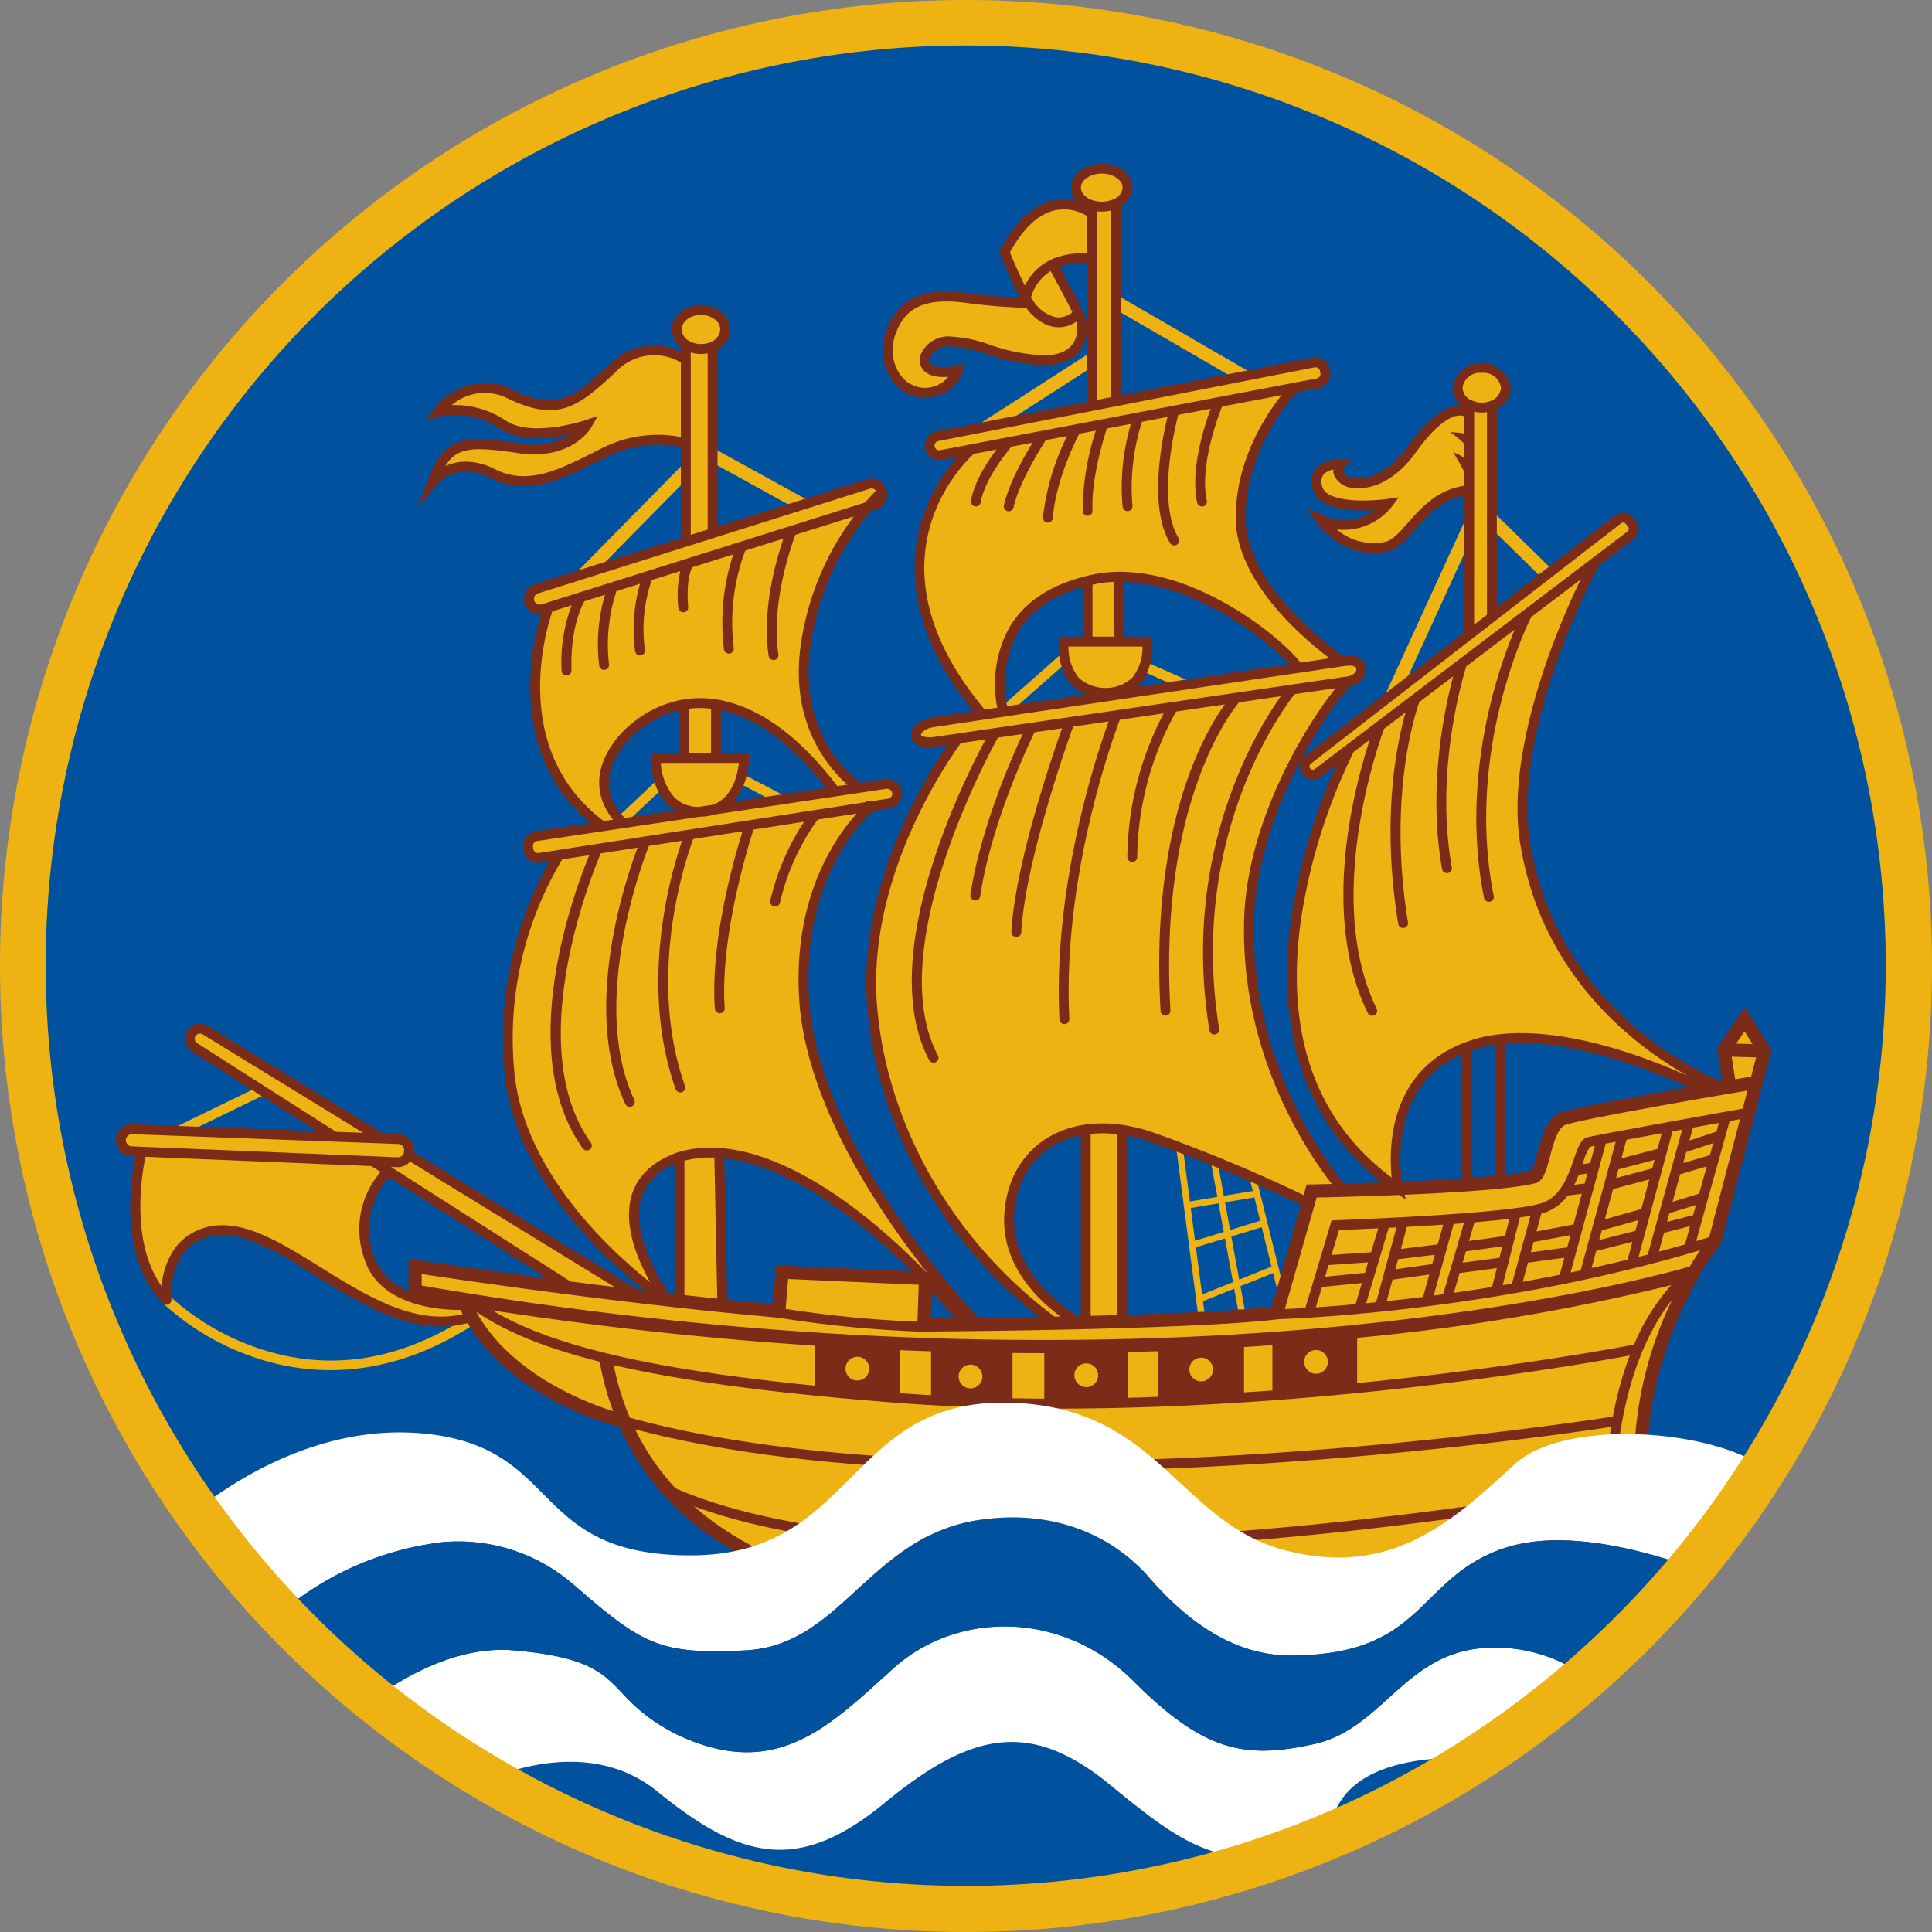 <svg id="Layer_1" data-name="Layer 1" xmlns="http://www.w3.org/2000/svg" viewBox="0 0 256 256"><rect x="0" y="0" width="256" height="256" fill="#808080" stroke="none"/><defs><style>.cls-1{fill:#00529f}.cls-2{fill:#eeb212}.cls-4{fill:#fff}</style></defs><path class="cls-1" d="M252.945 128a125.069 125.069 0 0 1-76.64 115.26q-3.941 1.663-8.018 3.047A124.965 124.965 0 1 1 252.945 128Z"/><path class="cls-2" d="M21.094 151.775a.655.655 0 0 1-.287-1.243l14.844-7.222a.655.655 0 0 1 .573 1.177L21.38 151.71a.653.653 0 0 1-.286.066ZM43.779 181.55a31.147 31.147 0 0 1-10.236-1.746 33.81 33.81 0 0 1-11.947-7.114.655.655 0 0 1 .926-.925 33.136 33.136 0 0 0 11.502 6.82c9.447 3.269 18.962 1.813 28.281-4.328a.655.655 0 0 1 .72 1.094c-7.074 4.66-13.65 6.199-19.246 6.199ZM159.259 175.135a.437.437 0 0 1-.432-.38l-2.974-22.692a.436.436 0 0 1 .865-.113l2.974 22.692a.436.436 0 0 1-.376.489.445.445 0 0 1-.057.004ZM164.644 174.807a.436.436 0 0 1-.429-.358l-3.777-20.561a.436.436 0 1 1 .858-.158l3.778 20.562a.436.436 0 0 1-.35.508.412.412 0 0 1-.08.007ZM169.864 172.041a.437.437 0 0 1-.423-.331l-3.865-15.616a.436.436 0 1 1 .848-.21l3.864 15.616a.436.436 0 0 1-.319.528.448.448 0 0 1-.105.013Z"/><path class="cls-2" d="M157.294 160.142a.436.436 0 0 1-.071-.867l9.244-1.539a.436.436 0 1 1 .143.861l-9.244 1.539a.422.422 0 0 1-.072.006ZM157.984 165.403a.436.436 0 0 1-.128-.854l9.518-2.908a.436.436 0 1 1 .255.834l-9.518 2.908a.428.428 0 0 1-.127.02ZM158.925 172.58a.436.436 0 0 1-.163-.84l10.071-4.048a.436.436 0 0 1 .326.81l-10.071 4.048a.438.438 0 0 1-.163.03ZM82.267 109.429a.655.655 0 0 1-.449-1.132l5.23-4.916a.655.655 0 1 1 .896.954l-5.229 4.916a.652.652 0 0 1-.448.178ZM103.49 106.603a.652.652 0 0 1-.304-.075l-5.328-2.799a.655.655 0 0 1 .61-1.159l5.327 2.798a.655.655 0 0 1-.305 1.235ZM77.478 76.866a.873.873 0 0 1-.622-1.486L90.25 61.774A.873.873 0 1 1 91.494 63L78.101 76.605a.87.87 0 0 1-.623.26ZM106.344 67.756a.868.868 0 0 1-.42-.109l-11.923-6.563a.873.873 0 0 1 .842-1.529l11.923 6.563a.873.873 0 0 1-.422 1.638ZM130.887 57.368a.873.873 0 0 1-.473-1.607l13.8-8.879a.873.873 0 0 1 .944 1.469l-13.8 8.879a.868.868 0 0 1-.471.138ZM164.82 50.72a.869.869 0 0 1-.437-.117l-16.978-9.839a.873.873 0 1 1 .875-1.51l16.979 9.838a.873.873 0 0 1-.439 1.629ZM132.937 94.967a.655.655 0 0 1-.434-1.145l8.117-7.172a.655.655 0 1 1 .867.981l-8.117 7.172a.652.652 0 0 1-.433.164ZM157.049 91.382a.652.652 0 0 1-.265-.057l-5.433-2.405a.655.655 0 0 1 .53-1.197l5.433 2.405a.655.655 0 0 1-.265 1.253ZM184.556 92.823a.873.873 0 0 1-.793-1.236l10.115-22.094a.873.873 0 1 1 1.587.727L185.35 92.314a.873.873 0 0 1-.794.51ZM205.04 76.948a.87.87 0 0 1-.611-.25l-7.357-7.21a.873.873 0 0 1 1.222-1.246l7.357 7.21a.873.873 0 0 1-.611 1.496ZM228.433 144.153l-2.2.38s-15.587-8.188-27.52-6.83a19.446 19.446 0 0 0-2.658.484q-.956.262-1.807.59c-12.069 4.63-8.974 18.69-8.974 18.69-27.097-18.56-6.81-57.524-6.42-58.261l.004-.01 32.522-24.708c-4.068 7.333-11.702 25.599-9.131 38.1 4.251 23.635 26.184 31.565 26.184 31.565Z"/><path class="cls-2" d="m233.819 139.265-1.087 4.16-5.473 20.946a35.917 35.917 0 0 0-2.807 4.195l-.004.004a50.258 50.258 0 0 0-6.556 32.714s-114.05 34.752-135.015-12.553c-2.719-.834-16.948-5.653-21.575-16.595a542.524 542.524 0 0 1-6.302-1.06v-3.274s24.874 3.876 48.204 5.927l.428-5.164 19.008.843-.218 6.159s34.66-.158 46.777-1.62l4.6-16.132s24.163-.436 29.492-1.899c1.314-.58 1.314-6.713 3.793-7.664 1.873-.716 15.53-3.1 22.112-4.23l-.764-4.905 2.763-4.068ZM216.05 70.94l-4.67 3.548-32.522 24.709-.004.008-4.239 3.217a1.094 1.094 0 0 1-1.33-1.737l21.387-16.573 3.011-2.335L214.4 68.822a1.09 1.09 0 0 1 1.51.166l.319.38a1.098 1.098 0 0 1-.179 1.571Z"/><path class="cls-2" d="M197.683 53.76v28.017l-3.011 2.335V53.62a3.708 3.708 0 0 0 1.667.389 3.646 3.646 0 0 0 1.344-.249Z"/><path class="cls-2" d="M199.538 51.38a2.638 2.638 0 0 1-1.855 2.38 3.646 3.646 0 0 1-1.344.248 3.708 3.708 0 0 1-1.668-.388 2.56 2.56 0 0 1-1.532-2.24 3.26 3.26 0 0 1 6.4 0ZM194.672 54.816v10.126c-6.12.567-7.905 6.665-10.921 7.481-5.535 1.196-8.743-3.557-8.743-3.557a7.34 7.34 0 0 0 8.87-2.1s-8.429 1.192-9.31-2.138c-.882-3.335 3.146-3.147 3.146-3.147-2.016 2.265 4.243 5.229 9.433-2.012 5.093-7.106 7.525-4.653 7.525-4.653ZM148.72 149.714v25.53h-4.854v-25.578a16.65 16.65 0 0 1 4.854.048ZM180.377 88.708c-.026 1.292-1.69 1.567-1.69 1.567l-7.49 1.095-7.358 1.079-8.402 1.231-7.53 1.104-6.197.908-5.072.742-4.828.707-4.849.712-3.147.458c-3.513.371-2.846-2.174-.336-2.575.454-.074 2.986-.459 6.73-1.017l.69-.1 2.038-.306c11.283-1.684 29.724-4.417 39.091-5.81 3.396-.501 5.596-.828 5.836-.868 1.654-.258 2.531.126 2.514 1.073Z"/><path class="cls-2" d="M165.559 120.693a54.594 54.594 0 0 0 12.457 37.022l-4.217.1-.445 1.562a207.253 207.253 0 0 0-20.794-8.712 21.44 21.44 0 0 0-3.84-.951 16.65 16.65 0 0 0-4.854-.048c-5.757.83-9.747 4.967-10.135 11.27-.563 9.148 9.384 14.4 9.384 14.4h-3.295c-11.623-8.499-22.767-23.357-24.264-42.095s11.405-35.389 11.405-35.389l4.85-.711 4.827-.707 5.072-.742 6.198-.908 7.529-1.104 8.402-1.231 7.36-1.078 7.49-1.096c-2.371 2.213-12.2 15.853-13.13 30.418ZM50.596 150.849l-6.272-.231-18.55-11.842a1.343 1.343 0 0 1-.62-1.135 1.309 1.309 0 0 1 .213-.724 1.346 1.346 0 0 1 1.834-.42ZM84.767 171.813l-8.974-1.104-24.329-15.53-2.056-1.314 3.26.135a1.465 1.465 0 0 0 1.446-.99Z"/><path class="cls-2" d="m54.197 152.538-.014.144a1.612 1.612 0 0 1-.07.328 1.465 1.465 0 0 1-1.444.99l-3.26-.135-30.654-1.262-1.327-.057a1.46 1.46 0 0 1 .057-2.92h.056l26.782.991 6.273.232 2.2.083a1.466 1.466 0 0 1 1.4 1.606Z"/><path class="cls-2" d="M62.485 174.493c-12.295 3.915-24.224-12.073-33.49-11.48-7.748.708-6.936 9.214-6.936 9.214-6.608-6.826-3.304-19.624-3.304-19.624l30.653 1.262 2.056 1.314s-4.696 3.99-2.636 11.195 12.841 6.526 12.841 6.526ZM117.77 106.472l-2.336.363-.004.004-7.434 1.157-8.65 1.344-7.962 1.24-5.87.917-6.369.99-5.036.786-2.597.402a1.316 1.316 0 0 1-1.506-1.13l-.035-.276a1.318 1.318 0 0 1 1.108-1.47l8.752-1.31 2.767-.415 10.07-1.506a6.053 6.053 0 0 0 1.885-.283h.009l16.097-2.41 3.204-.48 3.509-.523a1.472 1.472 0 0 1 .196-.013 1.315 1.315 0 0 1 .201 2.614Z"/><path class="cls-2" d="M129.632 175.518h-1.501q-2.783-3.306-5.49-6.106l-.005-.004c-10.48-10.855-19.99-16.132-27.337-16.647a14.303 14.303 0 0 0-5.264.545c-12.44 4.356-1.837 18.633-1.623 18.926 0 0-.293-.03-.297-.035-.371-.253-18.943-12.985-20.602-29.995a46.032 46.032 0 0 1 6.595-28.93l5.037-.785 6.369-.991 5.87-.917 7.962-1.24 8.65-1.344 7.434-1.157c-.297.245-10.598 8.813-8.739 27.193 2.37 20.182 22.247 40.77 22.924 41.47Z"/><path class="cls-2" d="m95.714 173.018-5.678-.603v-19.109a14.303 14.303 0 0 1 5.263-.545ZM174.598 50.787l-3.055.58-.005.005-10.078 1.916v.005l-5.866 1.117-4.775.908-4.657.886-3.588.685-4.395.838-4.513.86-4.933.939-.004.004-4.042.768a1.434 1.434 0 0 1-.235.022 1.27 1.27 0 0 1-.25-2.514l20.484-4.016 3.156-.616 26.215-5.137a1.268 1.268 0 0 1 1.48.965l.06.257a1.272 1.272 0 0 1-.999 1.528Z"/><path class="cls-2" d="M177.863 87.634c-.24.04-2.44.367-5.836.869-1.86-2.759-12.823-12.195-23.81-12.077a16.882 16.882 0 0 0-2.475.192q-.85.15-1.636.34v.004c-14.976 3.632-11.17 17.35-11.17 17.35l-2.038.306-.69.1c-17.734-20.934-1.803-34.91-1.48-35.189l.004-.004 4.933-.939 4.513-.86 4.395-.838 3.588-.685 4.657-.886 4.775-.908 5.866-1.117v-.005l10.078-1.916c-.218.223-7.145 7.368-7.145 17.219.001 10.01 13.47 19.044 13.47 19.044Z"/><path class="cls-2" d="M140.946 85.014h11.073s.683 6.806-5.537 6.806-5.536-6.806-5.536-6.806Z"/><path class="cls-2" d="M148.218 76.421V85.015h-4.112v-8.052M149.405 24.86a2.451 2.451 0 0 1-1.563 2.117 4.276 4.276 0 0 1-1.855.406 4.46 4.46 0 0 1-1.3-.192 2.648 2.648 0 0 1-2.113-2.33c0-1.389 1.528-2.519 3.413-2.519 1.89 0 3.418 1.13 3.418 2.518Z"/><path class="cls-2" d="M147.842 26.977v26.198l-3.156.615V27.191a4.46 4.46 0 0 0 1.301.192 4.276 4.276 0 0 0 1.855-.406ZM144.686 28.265v6.01a9.72 9.72 0 0 0-5.211.764 6.557 6.557 0 0 0-3.553 4.452 57.457 57.457 0 0 1-2.82-6.098c5.304-9.99 11.584-5.128 11.584-5.128Z"/><path class="cls-2" d="M142.91 41.538c-2.309 2.235-4.976 1.009-6.59-1.396a8.057 8.057 0 0 1-.398-.65 6.557 6.557 0 0 1 3.553-4.453s2.291 4.151 3.435 6.5Z"/><path class="cls-2" d="M138.41 47.74c-4.976.048-9.458-2.688-12.863-2.505-3.405.18-5.111 5.15 1.388 3.85a4.8 4.8 0 0 1-4.408 2.96c-3.3 0-6.032-3.763-4.417-8.154 1.61-4.395 5.346-5.032 10.021-4.4a70.376 70.376 0 0 0 8.188.65c1.615 2.405 4.282 3.632 6.591 1.397 1.144 2.353.471 6.159-4.5 6.203ZM98.608 100.432s-.009 5.521-4.046 6.852h-.009l-1.886.284c-5.927 0-5.792-7.136-5.792-7.136Z"/><path class="cls-2" d="m113.863 104.395-3.204.48c-5.164-6.944-10.641-10.729-15.787-11.545a13.055 13.055 0 0 0-4.204 0 13.868 13.868 0 0 0-6.486 3.003 12.654 12.654 0 0 0-2.317 2.414c-4.479 6.215.733 10.327.733 10.327l-2.767.414c-14.347-10.55-7.145-29.012-7.145-29.012l4.33-1.362.004-.004 4.146-1.305 4.706-1.48 5.408-1.702 6.988-2.2 6.625-2.087 10.1-3.182a36.618 36.618 0 0 0-8.301 18.856c-1.607 12.824 7.17 18.385 7.17 18.385Z"/><path class="cls-2" d="m115.91 66.867-.912.288h-.005l-10.1 3.182-6.625 2.086-6.988 2.2-5.408 1.702-4.705 1.48-4.147 1.305-.004.004-4.33 1.362-.747.236a1.416 1.416 0 0 1-.85-2.702l19.784-6.246 3.549-1.117 20.628-6.513a1.413 1.413 0 0 1 1.785.952l.009.035a1.416 1.416 0 0 1-.934 1.746ZM94.872 93.33v7.101h-4.204V93.33a13.055 13.055 0 0 1 4.204 0Z"/><path class="cls-2" d="M94.422 45.934v24.713l-3.549 1.117V45.676a3.69 3.69 0 0 0 2.008.576 3.84 3.84 0 0 0 1.541-.319ZM90.874 71.769v-.005"/><path class="cls-2" d="M96.09 43.664a2.57 2.57 0 0 1-1.668 2.27 3.84 3.84 0 0 1-1.54.319 3.69 3.69 0 0 1-2.009-.577 2.43 2.43 0 0 1-1.195-2.012c0-1.431 1.436-2.588 3.203-2.588 1.772 0 3.208 1.156 3.208 2.588ZM90.874 47.67v11.052a15.838 15.838 0 0 0-10.367 1.03c-5.159 2.527-10.065 5.609-15.18 3.02-4.997-2.527-7.821.825-7.948.982 1.907-5.05 3.762-5.495 11.279-4.373 6.804 1.017 9.122-3.082 9.122-3.082s-7.333 2.48-11.095 0a11.106 11.106 0 0 0-8.63-1.724c2.467-3.208 6.718-3.945 9.306-2.466 6.473 3.204 8.94 1.231 13.81-3.33a7.653 7.653 0 0 1 9.703-1.108Z"/><path d="m231.226 133.446-3.71 5.465.687 4.396-.087.015c-3.362-1.409-21.456-9.906-25.226-30.866-2.607-12.677 5.547-31.266 8.996-37.531l4.56-3.465a1.752 1.752 0 0 0 .284-2.513l-.315-.376a1.739 1.739 0 0 0-2.416-.266l-15.661 12.136V54.184a3.202 3.202 0 0 0 1.855-2.802 3.903 3.903 0 0 0-7.708 0 3.081 3.081 0 0 0 1.205 2.383 3.136 3.136 0 0 0-.511-.002c-1.934.154-4.142 1.946-6.564 5.325-2.52 3.516-5.332 4.513-7.124 4.272a1.78 1.78 0 0 1-1.48-.813c-.027-.072-.108-.292.193-.63l.912-1.025-1.371-.064a4.462 4.462 0 0 0-3.398 1.241 2.94 2.94 0 0 0-.412 2.727c.744 2.813 5.42 2.963 8.146 2.802a6.5 6.5 0 0 1-6.81.669l-2.065-.9 1.26 1.866c.03.046 2.782 4.032 7.548 4.032a9.012 9.012 0 0 0 1.908-.209c1.366-.37 2.41-1.552 3.617-2.922 1.62-1.836 3.442-3.898 6.478-4.44V83.79l-21.136 16.38a1.749 1.749 0 0 0 2.13 2.774l2.083-1.583a77.79 77.79 0 0 0-5.985 20.2c-2.169 15.202 1.974 27.29 11.986 35.116-1.836.067-3.539.12-4.971.16-2.164-2.593-12.94-16.548-11.912-36.106.898-14.054 10.136-27.228 12.796-29.856a2.43 2.43 0 0 0 2.023-2.154v-.001a1.63 1.63 0 0 0-.546-1.305 3.073 3.073 0 0 0-2.455-.462c-1.64-1.154-12.982-9.46-12.982-18.362 0-8.93 5.825-15.551 6.821-16.618l2.851-.543h.001a1.926 1.926 0 0 0 1.513-2.322l-.059-.248a1.933 1.933 0 0 0-2.245-1.465l-25.434 4.983V27.366a2.964 2.964 0 0 0 1.563-2.506c0-1.75-1.827-3.173-4.072-3.173-2.243 0-4.068 1.424-4.068 3.173a2.712 2.712 0 0 0 .673 1.761 6.761 6.761 0 0 0-3.026-.044c-2.687.579-5.057 2.769-7.042 6.51a.655.655 0 0 0-.033.542 58.27 58.27 0 0 0 2.667 5.826 75.205 75.205 0 0 1-6.94-.612c-3.972-.538-8.782-.476-10.723 4.822a7.147 7.147 0 0 0 .65 6.644 5.325 5.325 0 0 0 9.403-.994l.413-1.103-1.155.231c-2.613.523-3.336-.089-3.496-.289a.81.81 0 0 1-.019-.846 2.685 2.685 0 0 1 2.29-1.419 16.736 16.736 0 0 1 5.219 1.053 25.606 25.606 0 0 0 7.616 1.453c2.933-.026 4.313-1.265 4.955-2.3a4.652 4.652 0 0 0 .66-2.206v9.364l-19.953 3.91a1.923 1.923 0 0 0-1.51 2.289 1.933 1.933 0 0 0 1.884 1.523 2.124 2.124 0 0 0 .358-.034l2.01-.383a23.46 23.46 0 0 0-4.75 8.636c-1.64 5.578-1.722 14.394 6.897 25.048-3.167.474-5.188.78-5.592.847-1.624.26-2.78 1.342-2.632 2.463.049.363.365 1.448 2.423 1.448a7.056 7.056 0 0 0 .743-.042l1.627-.238c-2.934 4.274-11.896 18.759-10.632 34.574 1.252 15.676 9.706 30.92 22.744 41.207-2.938.055-5.659.094-7.963.123-2.942-3.13-20.17-22.164-22.342-40.659-1.722-17.025 7.137-25.428 8.374-26.51l2.153-.335a1.97 1.97 0 0 0-.301-3.916 2.163 2.163 0 0 0-.294.02l-3.251.486c-1.23-.886-8.09-6.38-6.683-17.618a35.75 35.75 0 0 1 8.03-18.369l.736-.232a2.055 2.055 0 0 0 1.372-2.529l-.015-.059a2.068 2.068 0 0 0-2.61-1.393l-19.777 6.242V46.333a3.118 3.118 0 0 0 1.667-2.67c0-1.787-1.733-3.242-3.863-3.242-2.127 0-3.858 1.455-3.858 3.243a2.989 2.989 0 0 0 1.196 2.344v.566a8.267 8.267 0 0 0-9.496 1.728c-4.816 4.51-7.012 6.22-13.037 3.24-2.714-1.552-7.367-.986-10.15 2.635l-1.207 1.571 1.907-.543a10.573 10.573 0 0 1 8.088 1.642c2.614 1.722 6.687 1.261 9.267.71a9.432 9.432 0 0 1-6.838 1.177c-7.683-1.147-9.903-.706-11.975 4.758a.62.62 0 0 0-.021.055l-1.436 3.802 2.567-3.183c.104-.128 2.585-3.113 7.143-.809 4.87 2.464 9.585.09 14.144-2.208.538-.27 1.077-.543 1.62-.808a15.286 15.286 0 0 1 9.423-1.098v12.043l-19.329 6.1a2.072 2.072 0 0 0 .625 4.046c.057 0 .114-.009.171-.013-1.254 4.164-4.48 18.42 6.551 27.649l-7.257 1.083a1.962 1.962 0 0 0-1.658 2.2l.035.278a1.972 1.972 0 0 0 1.949 1.716 1.99 1.99 0 0 0 .306-.024l1.19-.185a47.99 47.99 0 0 0-5.94 28.13c1.34 13.742 13.397 24.653 18.57 28.744l-.891-.105-29.7-18.218.008-.087a2.095 2.095 0 0 0-.509-1.593 2.136 2.136 0 0 0-1.52-.73l-2.025-.075-23.253-14.264a1.999 1.999 0 0 0-2.12 3.39l16.523 10.547-24.403-.903h-.056a2.122 2.122 0 0 0-2.112 1.992A2.116 2.116 0 0 0 17.4 153.2l.542.023c-.617 2.949-2.26 13.357 3.647 19.459a.655.655 0 0 0 1.122-.518c-.004-.037-.334-3.775 1.743-6.28a6.463 6.463 0 0 1 4.582-2.218c3.74-.238 8.1 2.473 12.72 5.346 5.149 3.202 10.853 6.748 16.735 6.748a13.795 13.795 0 0 0 3.465-.438c5.74 9.65 18 13.186 20.118 13.734a35.165 35.165 0 0 0 14.151 15.84c10.379 6.392 25.105 9.596 43.972 9.596a227.615 227.615 0 0 0 31.087-2.366 343.464 343.464 0 0 0 46.861-10.01l.723-.22-.114-.746c-3.179-20.799 9.058-36.076 9.182-36.228l.12-.148 6.7-25.654Zm-205.418 4.195a.653.653 0 0 1 .11-.37.69.69 0 0 1 .94-.215l21.27 13.046-3.603-.133-18.398-11.744a.69.69 0 0 1-.319-.584Zm206.411.706-2.17-.06 1.113-1.639Zm-2.763 1.67 3.24.09-.666 2.548-2.106.357Zm1.465 6.88c-3.472.623-19.232 3.455-20.563 3.787-.886.222-1.27 1.337-1.802 2.88-.722 2.094-1.71 4.964-4.168 5.824-4.237 1.483-27.24 2.292-27.472 2.3l-.47.017-3.478 11.613c-1.161.07-2.08.114-2.72.142l4.214-14.783a570.67 570.67 0 0 0 10.929-.337l.875.6-.138-.63c6.869-.293 14.584-.78 17.392-1.55l.124-.044c.934-.414 1.267-1.684 1.729-3.441.422-1.61 1-3.814 2.024-4.205 1.846-.706 16.972-3.347 24.148-4.562ZM89.507 197.203a32.08 32.08 0 0 1-5.348-7.809c15.695 4.137 34.96 5.533 53.82 5.533 35.513 0 69.561-4.949 75.5-5.856a69.749 69.749 0 0 0-.801 7.675c-7.228 1.302-88.688 15.483-123.171.457Zm124.21-9.494c-6.727 1.045-84.555 12.677-130.263.14a35.937 35.937 0 0 1-2.133-6.965c8.752 2.032 20.09 3.57 34.663 4.767 8.035.703 16.209.996 24.255.996 35.825 0 69.07-5.806 75.708-7.035a47.388 47.388 0 0 0-2.23 8.097ZM72.53 169.401c-10.125-1.336-17.262-2.443-17.395-2.464l-1.007-.156v4.241a7.533 7.533 0 0 1-4.67-4.827 10.275 10.275 0 0 1 2.092-10.188Zm101.851 9.482a1.57 1.57 0 1 1-1.572 1.569 1.568 1.568 0 0 1 1.572-1.57Zm-5.783 5.358q-1.859.137-3.756.261v-6.01q1.915-.12 3.756-.25Zm-9.434-4.342a1.57 1.57 0 1 1-1.572 1.57 1.572 1.572 0 0 1 1.572-1.57Zm-5.678 5.186q-1.981.073-3.986.127v-6.054q2.024-.052 3.986-.12Zm-9.552-1.285a1.572 1.572 0 1 1 1.572-1.572 1.572 1.572 0 0 1-1.572 1.572Zm-5.562 1.531q-2.1-.012-4.21-.052v-5.999q2.065.019 4.082.02h.128Zm-9.777-4.508a1.572 1.572 0 1 1-1.572 1.572 1.572 1.572 0 0 1 1.572-1.572Zm-5.225 4.047q-2.075-.12-4.142-.272v-5.694q2.091.087 4.142.152Zm-9.764-5.084a1.57 1.57 0 1 1-1.572 1.57 1.57 1.57 0 0 1 1.572-1.57Zm-5.622 3.824c-21.573-2.155-34.884-5.259-42.723-9.97a492.808 492.808 0 0 0 42.723 4.668Zm108.545-5.441c-2.447.467-16.966 3.154-36.7 5.102v-5.997a288.541 288.541 0 0 0 41.624-6.985 27.168 27.168 0 0 0-4.924 7.88Zm7.378-10.352c-2.341.68-18.762 5.247-45.797 7.873-26.744 2.597-69.62 3.766-122.236-5.35v-1.523c4.895.742 26.775 3.98 47.224 5.779v.003a157.154 157.154 0 0 0 18.423 1.837v.006l.34-.002c.19.002.378.004.564.004v-.006h.004c.347-.002 34.849-.174 46.877-1.623l.11-.014c2.532-.082 29.026-1.123 55.842-9.134a46.648 46.648 0 0 0-1.351 2.15ZM90.69 153.802l.063-.018c.061-.016.123-.03.184-.045q.177-.043.357-.081l.214-.043c.116-.022.233-.042.35-.062.071-.011.142-.024.214-.034q.244-.036.493-.063l.249-.023c.12-.01.24-.021.363-.029l.26-.013q.169-.008.338-.012l.249-.004q.218-.001.438.004c.05 0 .098 0 .148.002l.047.003.383 18.686q-2.186-.226-4.35-.463Zm31.047 16.441-.171 4.884a149.717 149.717 0 0 1-17.464-1.696l.331-3.957Zm-18.903-2.587-.43 5.126c-2.011-.18-4.035-.375-6.052-.579l-.383-18.724c7.137.795 15.863 6.067 24.805 14.973Zm42.464-17.469a16.396 16.396 0 0 1 .957-.02h.015a16.572 16.572 0 0 1 .968.043c.268.019.537.043.809.075l.018.002v23.968a826.93 826.93 0 0 1-3.545.096v-24.107c.257-.026.517-.044.779-.057Zm4.076.305a21.394 21.394 0 0 1 2.974.793 205.56 205.56 0 0 1 20.026 8.346l-3.853 13.517c-4.495.498-11.729.837-19.147 1.068Zm-6.163 23.892-.406.01c-2.107-1.31-8.871-6.103-8.42-13.418.344-5.6 3.625-9.484 8.826-10.53Zm75.13-8.148q-.613.159-1.223.313l4.498-16.642 1.276-.232Zm-3.89-11.29 4.786-1.256-.306 1.133-4.796 1.279Zm-.714 2.617 4.8-1.28-1.06 3.921-4.83 1.366Zm-1.492 5.48 4.833-1.366-.383 1.42-4.796 1.216Zm-.741 2.72 4.799-1.216-.64 2.363q-2.407.59-4.774 1.112Zm8.127-13.53-4.784 1.254.672-2.466c1.418-.262 3.028-.557 4.671-.856Zm-10.185 16.103q-.671.143-1.338.281l4.66-17.082c.399-.075.842-.159 1.322-.248Zm-6.24-3.762 4.899-.917-.444 1.627-4.827.657Zm-.746 2.74 4.826-.657-.615 2.254q-2.49.5-4.9.93Zm8.25-13.21-1.009.155.094-.27a7.216 7.216 0 0 1 .88-2.036 17.6 17.6 0 0 1 .66-.14Zm-1.524 1.558 1.147-.175-.364 1.336-1.377.167c.223-.438.418-.884.594-1.327Zm-1.468 2.754 1.879-.229-1.11 4.066-4.899.917.647-2.373c.22-.057.417-.115.586-.174a6.09 6.09 0 0 0 2.897-2.206Zm-7.372 11.676q-.62.107-1.231.21l2.276-8.982c.505-.071.975-.145 1.404-.22Zm-6.1-4.278 4.823-.663-.384 1.516-4.877.648Zm-.839 2.875 4.932-.655-.634 2.5q-2.605.422-5.059.767Zm6.01-4.908-4.77.655.721-2.477c1.656-.139 3.23-.292 4.627-.46Zm-8.192 7.719q-.633.086-1.254.167l2.645-9.492q.681-.05 1.355-.102Zm-5.97-4.646 4.863-.592-.347 1.247-4.879.678Zm-.737 2.707 4.87-.677-.826 2.964a262.11 262.11 0 0 1-4.82.56Zm5.98-4.664-4.87.592.797-2.924c1.545-.085 3.174-.183 4.805-.293Zm-8.153 7.656c-.45.045-.892.089-1.323.13l2.988-9.991 1.037-.053Zm-.67-6.624-5.235.358.99-3.307c.86-.032 2.763-.105 5.193-.22Zm-5.636 1.698 5.235-.358-.414 1.385-5.285.522Zm-.87 2.905 5.285-.522-.838 2.804c-2.005.18-3.773.315-5.254.415Zm44.635-4.682.684-2.489 3.453-.89-.674 2.417q-1.735.5-3.463.962Zm4.543-4.837-3.459.893.319-1.159 3.517-1.084Zm.796-2.85-3.525 1.087 1.004-3.652 3.528-1.044Zm1.422-5.098-3.534 1.046.403-1.466 3.578-1.184Zm.871-3.123-3.585 1.186.47-1.71c1.231-.224 2.4-.435 3.434-.62Zm-32.534-10.709c.421-.149.863-.287 1.317-.412a17.898 17.898 0 0 1 1.841-.371v17.362c-.98.094-2.043.181-3.158.262Zm11.872 8.205c-1.86.712-2.514 3.199-3.09 5.393a9.899 9.899 0 0 1-.766 2.282 28.784 28.784 0 0 1-3.549.564v-17.382c8.915-.769 19.85 3.69 24.407 5.78-6.872 1.206-15.485 2.783-17.002 3.363ZM196.34 49.404a2.318 2.318 0 0 1 2.544 1.977 2.005 2.005 0 0 1-1.442 1.77 3.03 3.03 0 0 1-1.252.193 3.084 3.084 0 0 1-1.223-.31l-.007-.003a1.901 1.901 0 0 1-1.165-1.65 2.318 2.318 0 0 1 2.545-1.977Zm-9.782 19.863c-1.068 1.211-1.99 2.257-2.944 2.516a7.504 7.504 0 0 1-6.487-1.63 8.191 8.191 0 0 0 7.278-2.998l.928-1.255-1.546.218c-2.038.289-7.987.602-8.586-1.657a1.704 1.704 0 0 1 .164-1.568 2.269 2.269 0 0 1 1.317-.668 1.744 1.744 0 0 0 .102.776 2.958 2.958 0 0 0 2.534 1.656c1.053.144 4.765.212 8.362-4.807 2.82-3.934 4.68-4.681 5.538-4.776a1.578 1.578 0 0 1 .8.097v2.276a10.086 10.086 0 0 0-1.85-.176 12.901 12.901 0 0 1 1.85 1.534v1.849a6.809 6.809 0 0 0-1.468-.717s.817 1.278 1.468 2.604v1.822c-3.625.555-5.742 2.956-7.46 4.904Zm8.77-3.728V54.547l.009.002c.122.028.247.05.373.068l.06.008q.19.025.383.032l.053.002c.044.001.089.004.133.004.05 0 .1-.005.149-.007.062-.002.123-.004.185-.008.078-.006.154-.015.231-.025.042-.005.084-.007.125-.013v26.846l-.589.457-1.113.862ZM174.22 101.9a.438.438 0 0 1-.7-.403.438.438 0 0 1 .164-.294l20.332-15.756v.002l3.078-2.387 17.707-13.722a.435.435 0 0 1 .267-.092.44.44 0 0 1 .34.161l.316.377a.443.443 0 0 1-.071.632l-8.233 6.256-14.081 10.698-.005.004-15.131 11.496v.002Zm-1.816 19.846a75.985 75.985 0 0 1 6.965-22.114l2.14-1.626c-1.954 5.927-6.64 23.138-.284 36.198a.655.655 0 1 0 1.177-.573c-7.036-14.457.228-34.982.998-37.062l2.85-2.166c-1.168 4.085-3.253 14.075-.98 28.013a.655.655 0 0 0 .646.55.675.675 0 0 0 .106-.01.655.655 0 0 0 .541-.751c-2.704-16.577.977-27.71 1.505-29.183l4.485-3.408c-1.128 4.229-3.402 14.796-1.468 25.541a.655.655 0 0 0 .643.54.646.646 0 0 0 .117-.011.654.654 0 0 0 .528-.76c-2.267-12.6 1.399-24.97 1.92-26.632l6.415-4.874c-2.303 5.493-7.208 19.75-4.069 35.552a.655.655 0 0 0 1.285-.256c-3.732-18.782 4.167-35.344 4.968-36.955l6.465-4.912.1-.076c-3.894 7.928-10.248 24.291-7.853 35.933 3.06 17.015 15.294 26.073 22.056 29.867-5.098-2.302-15.985-6.546-25.022-5.519a19.999 19.999 0 0 0-2.757.504c-.657.18-1.286.385-1.868.609-10.006 3.84-10.008 13.97-9.606 17.876-10.13-7.584-14.168-19.114-12.003-34.296Zm21.188 18.016v16.402c-2.52.166-5.23.3-7.813.409-.43-2.836-1.21-12.724 7.813-16.812ZM145.987 22.997c1.498 0 2.763.853 2.763 1.864a1.817 1.817 0 0 1-1.193 1.527 3.809 3.809 0 0 1-2.411.245 3.612 3.612 0 0 1-.27-.068c-.986-.299-1.648-.984-1.648-1.704 0-1.011 1.264-1.864 2.76-1.864Zm-6.164 4.865a5.863 5.863 0 0 1 4.209.753v4.96a10.415 10.415 0 0 0-4.272.626l-.012-.022-.558.27a8.1 8.1 0 0 0-.324.167l-.1.057c-.07.04-.14.079-.207.12l-.11.07a8.02 8.02 0 0 0-.289.191l-.163.118-.104.079q-.08.06-.155.123l-.095.078a7.325 7.325 0 0 0-.15.133l-.083.073c-.055.051-.108.102-.16.154l-.058.056q-.106.106-.204.214l-.006.007q-.095.104-.182.208l-.054.066c-.041.05-.082.1-.12.15l-.06.078c-.035.046-.07.093-.103.14-.02.026-.038.053-.057.08l-.093.135-.052.08c-.03.045-.058.09-.086.136l-.046.075a7.444 7.444 0 0 0-.083.144l-.036.062a7.315 7.315 0 0 0-.093.173l-.015.028q-.053.103-.101.203a60.669 60.669 0 0 1-1.978-4.411c1.758-3.212 3.776-5.087 6-5.575Zm2.116 13.633c-.026.018-.052.039-.079.057q-.135.09-.273.165c-.03.016-.06.028-.09.043a3.198 3.198 0 0 1-.191.09l-.117.044a2.985 2.985 0 0 1-.295.09 2.608 2.608 0 0 1-.167.034l-.126.02c-.06.007-.12.01-.18.014-.038.002-.075.005-.113.006a2.621 2.621 0 0 1-.294-.014q-.105-.01-.21-.03a4.864 4.864 0 0 1-2.941-2.237l-.002-.001a9.153 9.153 0 0 1-.244-.386l.005-.019.024-.086.008-.027c.011-.04.025-.082.04-.126l.012-.037.046-.132.008-.023c.02-.052.04-.107.064-.164l.018-.044a6.04 6.04 0 0 1 .071-.167l.008-.019c.028-.061.06-.125.091-.19l.026-.051a6.31 6.31 0 0 1 .104-.198l.007-.013c.038-.067.078-.136.12-.204l.035-.058c.044-.07.09-.142.14-.214l.016-.024c.045-.065.093-.13.143-.197l.046-.06a5.88 5.88 0 0 1 .174-.216l.032-.036c.054-.063.11-.125.169-.187l.057-.06c.068-.07.139-.14.213-.21l.048-.043q.097-.087.2-.173l.066-.055c.083-.067.17-.132.259-.197l.061-.042q.117-.082.24-.16l.048-.03c.613 1.122 1.988 3.655 2.883 5.448q-.079.062-.16.119Zm.318 3.911c-.67 1.083-2.003 1.664-3.853 1.68a24.386 24.386 0 0 1-7.224-1.396 17.65 17.65 0 0 0-5.667-1.108 3.983 3.983 0 0 0-3.415 2.19 2.065 2.065 0 0 0 .189 2.198c.443.557 1.38 1.116 3.37.96a3.958 3.958 0 0 1-3.13 1.46 4.044 4.044 0 0 1-3.308-1.831 5.86 5.86 0 0 1-.494-5.443c1.047-2.856 3.096-4.173 6.672-4.173a19.844 19.844 0 0 1 2.647.197 74.317 74.317 0 0 0 7.931.65l.007.01.069.09c.048.064.096.128.145.19l.086.103c.045.054.09.109.136.161.031.036.063.07.095.105.044.05.088.098.133.146l.101.102.134.133c.035.034.071.066.106.098a8.311 8.311 0 0 0 .245.215 6.704 6.704 0 0 0 .25.198l.14.102.114.08a6.198 6.198 0 0 0 .52.312l.149.075c.039.019.077.038.116.055.051.024.102.045.153.066l.115.047c.053.02.105.039.158.057l.112.038c.055.018.11.032.166.048l.106.029c.061.015.123.027.184.04l.088.018q.137.024.274.039c.13.014.261.02.39.02l.022.002c.027 0 .054-.004.08-.004.097-.002.193-.007.288-.016l.12-.014a3.87 3.87 0 0 0 .266-.043l.125-.027q.13-.03.258-.07l.122-.038a4.16 4.16 0 0 0 .263-.101c.036-.015.073-.029.108-.045.107-.048.212-.1.316-.158l.046-.024q.168-.094.332-.205a3.653 3.653 0 0 1-.356 2.782Zm1.43-3.71.02-.018-.208-.427-.395-.812-.006.007a207.355 207.355 0 0 0-2.699-5.084 9.318 9.318 0 0 1 3.633-.473v8.444a5.443 5.443 0 0 0-.344-1.636Zm1.654 11.299V27.998c.031.004.062.004.094.007a5.192 5.192 0 0 0 .444.029c.036 0 .072.004.108.004a5.286 5.286 0 0 0 .707-.05c.024-.002.048-.005.072-.01q.2-.03.394-.074l.027-.005v24.736l-.38.074Zm-20.762 6.657a.627.627 0 0 1-.731-.473.614.614 0 0 1 .48-.731l22.684-4.445 1.485-.29 25.685-5.033a.615.615 0 0 1 .718.473l.059.25a.617.617 0 0 1-.484.741l-18.96 3.613-.016.003-4.82.919-.02.003-4.664.89-1.13.214-6.807 1.297-.013.002-9.434 1.797-.092.02Zm4.453.484 3.012-.574c-1.196 1.596-2.963 4.292-3.387 6.778a.655.655 0 0 0 .535.756.666.666 0 0 0 .11.01.655.655 0 0 0 .645-.545c.514-3.008 3.39-6.57 4.067-7.374l2.806-.535c-1.153 1.894-3.185 5.494-3.792 8.278a.655.655 0 1 0 1.279.279c.7-3.21 3.58-7.82 4.269-8.892l2.812-.535a32.691 32.691 0 0 0-3.192 10.76.655.655 0 0 0 .602.703.67.67 0 0 0 .051.002.655.655 0 0 0 .652-.605c.374-4.841 2.878-9.954 3.505-11.168l2.192-.418a35.352 35.352 0 0 0-1.747 10.662.655.655 0 0 0 .654.625h.03a.655.655 0 0 0 .624-.684c-.186-4.12 1.444-9.47 1.902-10.882l3.196-.609a29.226 29.226 0 0 0-1.104 10.973.655.655 0 0 0 .65.583.683.683 0 0 0 .072-.003.655.655 0 0 0 .58-.723 28.525 28.525 0 0 1 1.262-11.108l1.317-.251 2.064-.393c-.736 3.016-2.544 11.9.333 16.699a.655.655 0 1 0 1.123-.674c-2.806-4.68-.56-14.255-.035-16.296l4.304-.82c-.882 2.402-2.719 8.175-1.794 12.436a.655.655 0 1 0 1.28-.278c-.975-4.492 1.431-10.956 2.024-12.446l7.882-1.501c-2.1 2.64-6.076 8.641-6.076 16.225 0 8.443 8.974 16.024 12.437 18.635a2901.58 2901.58 0 0 1-3.852.571c-2.556-3.31-13.239-12.027-23.9-12.027h-.184l-.022-.002c-.01 0-.019.003-.029.003a17.619 17.619 0 0 0-2.56.202c-.579.102-1.143.22-1.676.348l-.501.126v.006c-4.54 1.2-7.807 3.454-9.716 6.704a15.7 15.7 0 0 0-1.592 10.611l-1.67.249c-16.229-19.43-3.004-32.458-1.442-33.88Zm4.41 33.438a14.549 14.549 0 0 1 1.422-9.754c1.682-2.862 4.568-4.882 8.587-6.01v6.549h-3.097l-.06.589c-.014.143-.329 3.53 1.662 5.732a5.145 5.145 0 0 0 1.935 1.339c-3.769.56-7.355 1.094-10.448 1.556Zm14.12-9.215h-2.802V77.48a27.31 27.31 0 0 1 1.081-.217 16.086 16.086 0 0 1 1.721-.167Zm1.31 1.31v-.001h2.512a6.45 6.45 0 0 1-1.352 4.138 5.319 5.319 0 0 1-7.1 0 6.45 6.45 0 0 1-1.353-4.138h1.871v.002Zm2.136 5.01c1.99-2.2 1.676-5.588 1.662-5.731l-.06-.59h-3.739v-7.267c9.366.234 18.936 7.576 21.934 10.931l-9.851 1.463-10.282 1.526c.116-.106.23-.213.337-.331Zm-27.263 6.98c-1.24.13-1.69-.164-1.705-.28-.029-.22.46-.825 1.543-.998.438-.072 2.942-.452 6.72-1.015l2.73-.407c7.747-1.157 18.87-2.807 28.113-4.18l10.976-1.63 1.238-.183 3.05-.452.508-.076.009-.002.01-.001.957-.144.07-.011a5.336 5.336 0 0 1 .811-.071 1.303 1.303 0 0 1 .848.192c.033.029.102.088.098.292-.015.728-1.13.933-1.13.933Zm-7.537 35.53c-1.37-17.15 9.664-32.76 11.115-34.729l3.277-.48c-2.98 5.538-14.68 28.934-7.472 42.5a.655.655 0 0 0 1.156-.615c-7.29-13.723 6.33-39.206 7.941-42.123l3.29-.482c-1.485 3.178-5.626 12.589-6.929 21.3a.655.655 0 0 0 .551.744.662.662 0 0 0 .098.007.655.655 0 0 0 .646-.558c1.417-9.472 6.277-19.83 7.192-21.721l3.65-.535c-1.4 3.948-6.22 18.075-6.71 26.964a.654.654 0 0 0 .618.69l.037.001a.655.655 0 0 0 .653-.619c.506-9.192 5.95-24.684 6.871-27.25l4.711-.69c-1.59 4.375-7.41 21.758-6.519 39.487a.655.655 0 0 0 .653.622h.034a.655.655 0 0 0 .62-.687c-.937-18.638 5.658-36.914 6.688-39.64l5.812-.85a41.869 41.869 0 0 0-4.814 19.036.655.655 0 0 0 .65.66h.005a.655.655 0 0 0 .655-.649 40.738 40.738 0 0 1 5.148-19.288l6.465-.947c-2.784 3.859-9.922 16.27-8.519 40.618a.655.655 0 0 0 .653.617l.039-.001a.654.654 0 0 0 .616-.691c-1.558-27.03 7.807-39.28 9.087-40.818l5.539-.812c-3.253 4.577-13.26 20.925-9.462 44.281a.655.655 0 0 0 .646.55.636.636 0 0 0 .105-.009.654.654 0 0 0 .542-.751c-4.146-25.486 8.473-42.406 10-44.339l2.528-.37 2.914-.426c-3.603 4.423-11.262 16.604-12.083 29.465v.008c-.973 18.494 8.373 32.127 11.575 36.222-1.632.042-2.648.061-2.696.062l-.647.012-.399 1.399a206.103 206.103 0 0 0-19.965-8.307 22.462 22.462 0 0 0-3.399-.884v-.013l-.557-.083a17.297 17.297 0 0 0-5.045-.049l-.56.082v.01c-5.886 1.081-9.75 5.549-10.135 11.786-.412 6.707 4.438 11.34 7.448 13.548l-.782.016c-13.485-10.06-22.27-25.444-23.534-41.27Zm7.12 41.497.122-3.468a121.45 121.45 0 0 1 3.086 3.44 932.43 932.43 0 0 1-3.208.028ZM91.323 93.9l.07-.007a12.805 12.805 0 0 1 1.356-.077h.05a12.689 12.689 0 0 1 .783.03c.19.013.382.029.574.05l.061.006v5.875h-2.894Zm4.203 7.187h2.382c-.148 1.4-.783 4.621-3.494 5.557l-1.32.198-.474.072a4.474 4.474 0 0 1-3.289-1.282 7.614 7.614 0 0 1-1.77-4.545h7.966Zm3.737-.654v-.655h-3.737V94.12c4.695 1.014 9.484 4.543 13.941 10.271l-12.179 1.823a9.865 9.865 0 0 0 1.975-5.782ZM92.88 41.73c1.408 0 2.554.867 2.554 1.934a1.922 1.922 0 0 1-1.276 1.67 3.278 3.278 0 0 1-1.909.192 3.032 3.032 0 0 1-.709-.228 2.59 2.59 0 0 1-.31-.171l-.006-.003a1.777 1.777 0 0 1-.893-1.46c0-1.066 1.144-1.934 2.55-1.934ZM80.22 59.164c-.547.268-1.09.542-1.633.815-4.466 2.25-8.683 4.375-12.964 2.21a8.588 8.588 0 0 0-3.89-1.019 6.473 6.473 0 0 0-2.725.592c1.476-2.47 3.544-2.63 9.553-1.734 7.168 1.071 9.685-3.223 9.79-3.406l.841-1.49-1.621.547c-.071.023-7.076 2.347-10.526.073a12.21 12.21 0 0 0-7.195-2.077 6.764 6.764 0 0 1 7.221-.979c6.813 3.372 9.528 1.262 14.548-3.44a6.96 6.96 0 0 1 8.6-1.226v9.873a16.38 16.38 0 0 0-9.999 1.261Zm11.31 11.707v-24.17l.055.016a4.073 4.073 0 0 0 .281.074 4.34 4.34 0 0 0 .577.093l.163.014.136.004c.046.001.093.005.14.005l.02-.001a4.81 4.81 0 0 0 .866-.086v23.345l-1.493.472ZM71.16 80.034a.762.762 0 0 1 .124-1.399l21.382-6.748 2.41-.76 20.171-6.368a.764.764 0 0 1 .23-.036.754.754 0 0 1 .357.09.765.765 0 0 1 .263.234.654.654 0 0 0-.115.085c-.023.02-.552.518-1.357 1.453L72.19 79.946l-.446.14a.756.756 0 0 1-.583-.053Zm2.03.97 2.555-.803a21.362 21.362 0 0 0-1.332 8.667.655.655 0 0 0 .654.636h.02a.655.655 0 0 0 .635-.673c-.154-5.462 1.273-8.383 1.724-9.165l2.72-.857a23.038 23.038 0 0 0-.764 9.405.655.655 0 0 0 .645.55.67.67 0 0 0 .107-.008.655.655 0 0 0 .54-.751 22.743 22.743 0 0 1 .986-9.672l3.13-.986a21.84 21.84 0 0 0-.654 8.933.655.655 0 0 0 .649.574.67.67 0 0 0 .082-.006.654.654 0 0 0 .568-.73 19.96 19.96 0 0 1 .905-9.259l3.785-1.192a14.662 14.662 0 0 0-.26 4.864.655.655 0 0 0 .652.6l.055-.001a.655.655 0 0 0 .599-.707c-.274-3.315.295-4.804.52-5.249l5.448-1.716a29.067 29.067 0 0 0-1.23 12.567.655.655 0 0 0 .65.581.625.625 0 0 0 .075-.004.654.654 0 0 0 .576-.724 27.264 27.264 0 0 1 1.52-12.92l5.067-1.596c-.946 2.74-2.9 9.413-1.967 15.55a.655.655 0 0 0 1.295-.196c-1.016-6.678 1.664-14.306 2.244-15.85l7.753-2.44a37.052 37.052 0 0 0-7.101 17.504c-1.263 10.08 3.8 15.882 6.232 18.042l-1.326.198c-4.856-6.43-10.17-10.351-15.422-11.386v-.012l-.552-.087a13.866 13.866 0 0 0-3.765-.089l-.108.011-.024.004q-.258.032-.514.074l-.014.003-.535.088v.012a14.646 14.646 0 0 0-6.243 3.037 13.309 13.309 0 0 0-2.437 2.54c-3.495 4.85-1.463 8.574-.087 10.25l-1.244.187c-12.532-9.437-7.62-25.448-6.811-27.797Zm9.205 18.127a12.013 12.013 0 0 1 2.197-2.287 13.44 13.44 0 0 1 5.42-2.715v5.65h-3.78l-.012.642c-.003.156-.047 3.863 2.171 6.124a5.44 5.44 0 0 0 1.078.847l-6.667.995c-.868-.795-4.03-4.228-.407-9.256ZM71.41 113.028a.661.661 0 0 1-.756-.566l-.035-.277a.66.66 0 0 1 .556-.74l8.485-1.269.136-.02 12.919-1.933h.002c.116 0 .229-.008.343-.014.054-.003.11-.002.165-.007q.262-.02.516-.057c.043-.007.085-.017.129-.024.124-.022.249-.043.37-.072.067-.015.13-.035.196-.052.086-.023.173-.043.257-.07l22.764-3.406a.679.679 0 0 1 .766.56.666.666 0 0 1-.554.745l-2.289.355-.606.004v.094l-6.84 1.065c-.01 0-.021.003-.032.004Zm-3.246 29.111a46.123 46.123 0 0 1 6.33-28.264l3.585-.558c-2.099 5.102-9.914 26.27-.832 38.878a.655.655 0 0 0 1.062-.765c-9.113-12.652.03-35.37 1.293-38.35l4.883-.76c-1.683 4.464-7.41 21.562-1.643 33.93a.655.655 0 1 0 1.186-.553c-5.849-12.547.898-30.906 1.953-33.61l4.404-.686c-1.401 4.036-5.82 18.847-.863 32.905a.655.655 0 1 0 1.235-.436c-5.168-14.657.174-30.21 1.1-32.698l6.536-1.018c-1.074 3.412-4.296 14.547-3.67 23.504a.655.655 0 0 0 .653.61c.015 0 .03 0 .046-.002a.655.655 0 0 0 .607-.699c-.649-9.268 3.078-21.365 3.813-23.638l6.704-1.044a32.034 32.034 0 0 0-4.476 10.441.655.655 0 0 0 .494.784.664.664 0 0 0 .146.016.655.655 0 0 0 .637-.51 30.589 30.589 0 0 1 5.003-11.012l5.174-.806c-2.921 3.22-8.955 11.773-7.485 26.31 1.54 13.12 10.429 26.438 16.732 34.434l-.072-.003c-9.563-9.796-19.021-15.582-26.759-16.377v-.012l-.596-.042a16.965 16.965 0 0 0-1.739-.032 14.201 14.201 0 0 0-3.765.605l-.46.143v.028c-2.987 1.15-4.89 2.984-5.658 5.463-1.23 3.974.795 8.69 2.442 11.61-5.07-4.018-16.713-14.583-18-27.786Zm16.809 16.562a7.239 7.239 0 0 1 4.407-4.437v17.197l-.77-.086c-1.187-1.743-5.089-7.983-3.637-12.674ZM75.586 169.8l-23.77-15.173-.01-.007.837.035.083.001c.025 0 .05-.005.074-.006.057-.002.112-.006.168-.013.048-.006.095-.011.142-.02.057-.01.111-.025.166-.04a2.123 2.123 0 0 0 .635-.29c.02-.013.04-.025.06-.04a2.13 2.13 0 0 0 .224-.187c.013-.012.025-.026.038-.04.035-.035.07-.069.103-.106l27.09 16.617c-2.012-.245-3.966-.49-5.84-.731ZM16.89 151.63a.8.8 0 0 1-.209-.587.81.81 0 0 1 .805-.761h.032l26.604.984.813.03 7.834.29a.808.808 0 0 1 .583.28.799.799 0 0 1 .194.609l-.012.133a.963.963 0 0 1-.04.191.813.813 0 0 1-.797.548l-3.26-.135h-.001l-.587-.024-1.837-.076-26.726-1.1-1.503-.062-1.33-.057a.795.795 0 0 1-.563-.263Zm25.558 16.271c-4.59-2.854-8.938-5.557-12.956-5.557a8.94 8.94 0 0 0-.556.018 7.737 7.737 0 0 0-5.489 2.688 9.827 9.827 0 0 0-2.02 5.395c-4.185-5.872-2.626-14.925-2.153-17.165l21.736.895 8.197.338 1.223.781a11.601 11.601 0 0 0-2.23 11.26c1.891 6.617 10.32 7.038 12.823 7.02q.135.284.278.562c-6.432 1.484-12.741-2.435-18.853-6.235Zm20.66 5.91c3.858 2.644 9.173 4.818 16.352 6.621a38.8 38.8 0 0 0 1.775 6.557c-3.794-1.203-13.63-5.005-18.127-13.178Zm153.812 26.85a345.135 345.135 0 0 1-45.876 9.737c-23.285 3.235-55.008 4.648-73.903-6.987a37.746 37.746 0 0 1-5.179-3.816c10.583 3.88 25.396 5.829 44.27 5.829q12.751 0 27.957-1.187c26.55-2.075 49.015-6.256 49.239-6.298l.51-.096.023-.518c.622-13.89 4.649-21.403 7.609-25.102a50.621 50.621 0 0 0-4.65 28.438Zm9.554-36.733q-.863.267-1.726.524l4.44-15.913 1.37-.246Z" style="fill:#7b2c19"/><path class="cls-4" d="M210.091 222.19a124.335 124.335 0 0 1-14.29 10.773 46.334 46.334 0 0 0-6.082.115c-8 .73-11.274 3.755-12.583 6.464a8.378 8.378 0 0 0-.832 3.717q-3.94 1.662-8.017 3.046a24.62 24.62 0 0 1-7.373-.932c-4.245-1.282-7.903-4.004-13.783-8.84-10.542-8.673-18.368-7.145-29.93 2.378-11.563 9.524-19.212 7.312-30.095-1.53-5.985-4.862-13.202-4.378-18.485-2.957a33.782 33.782 0 0 0-3.922 1.318 124.625 124.625 0 0 1-15.278-10.596 50.559 50.559 0 0 1 2.718-1.807c4.857-2.993 10.386-5.138 15.921-4.662 15.816 1.362 11.226 5.95 21.765 11.22 13.095 6.124 20.065-1.19 28.567-8.842 8.505-7.652 22.449-7.652 31.798 1.702 9.354 9.355 14.797 10.371 23.977 8.333 9.183-2.043 12.073-12.413 23.127-12.754a20.48 20.48 0 0 1 10.027 2.138 19.164 19.164 0 0 1 2.77 1.716Z"/><path class="cls-4" d="M233.833 194.445a124.719 124.719 0 0 1-9.62 13.273 72.2 72.2 0 0 0-3.167-1.062c-6.23-1.94-15.283-3.84-22.054-1.413-11.392 4.08-10.2 14.116-28.055 14.116-8.842 0-15.304-6.464-18.704-10.376s-10.885-9.52-23.13-7.48c-14.11 2.552-17.679 16.494-30.264 17.175-11.632.627-13.819-.922-22.81-8.68a23.282 23.282 0 0 0-17.377-5.653 40.425 40.425 0 0 0-19.075 7.467 30.5 30.5 0 0 0-2.422 1.971 124.955 124.955 0 0 1-11.176-13.63c.727-.573 1.561-1.2 2.498-1.855 5.952-4.163 15.954-9.41 27.51-8.359 18.706 1.703 13.944 16.154 35.54 16.154 21.594 0 20.746-20.234 41.318-20.234 20.575 0 23.127 15.813 37.41 19.553 14.285 3.74 22.448-4.08 30.438-11.392 5.834-5.335 21.635-4.966 30.405-1.065a17.597 17.597 0 0 1 2.735 1.49Z"/><path class="cls-1" d="M221.046 206.656c-6.231-1.94-15.283-3.84-22.055-1.413-11.392 4.08-10.199 14.116-28.055 14.116-8.842 0-15.303-6.464-18.703-10.376s-10.885-9.52-23.13-7.48c-14.11 2.552-17.68 16.494-30.264 17.175-11.633.627-13.82-.921-22.81-8.68a23.282 23.282 0 0 0-17.378-5.653 40.425 40.425 0 0 0-19.074 7.467l-1.485 1.776 13.21 11.59.838-1.838c4.856-2.993 10.386-5.138 15.92-4.662 15.816 1.362 11.226 5.95 21.766 11.22 13.094 6.124 20.065-1.19 28.567-8.842 8.504-7.652 22.448-7.652 31.798 1.703 9.354 9.354 14.796 10.37 23.976 8.332 9.183-2.043 12.073-12.413 23.128-12.754a20.48 20.48 0 0 1 10.027 2.138l4.631 1.293 12.165-13.18Z"/><path class="cls-2" d="M218.509 37.491A127.999 127.999 0 1 0 37.49 218.51 127.999 127.999 0 1 0 218.51 37.49Zm-11.187 182.984a122.05 122.05 0 0 1-30.185 19.067 121.778 121.778 0 0 1-108.516-5.118 121.907 121.907 0 1 1 138.7-13.95Z"/></svg>